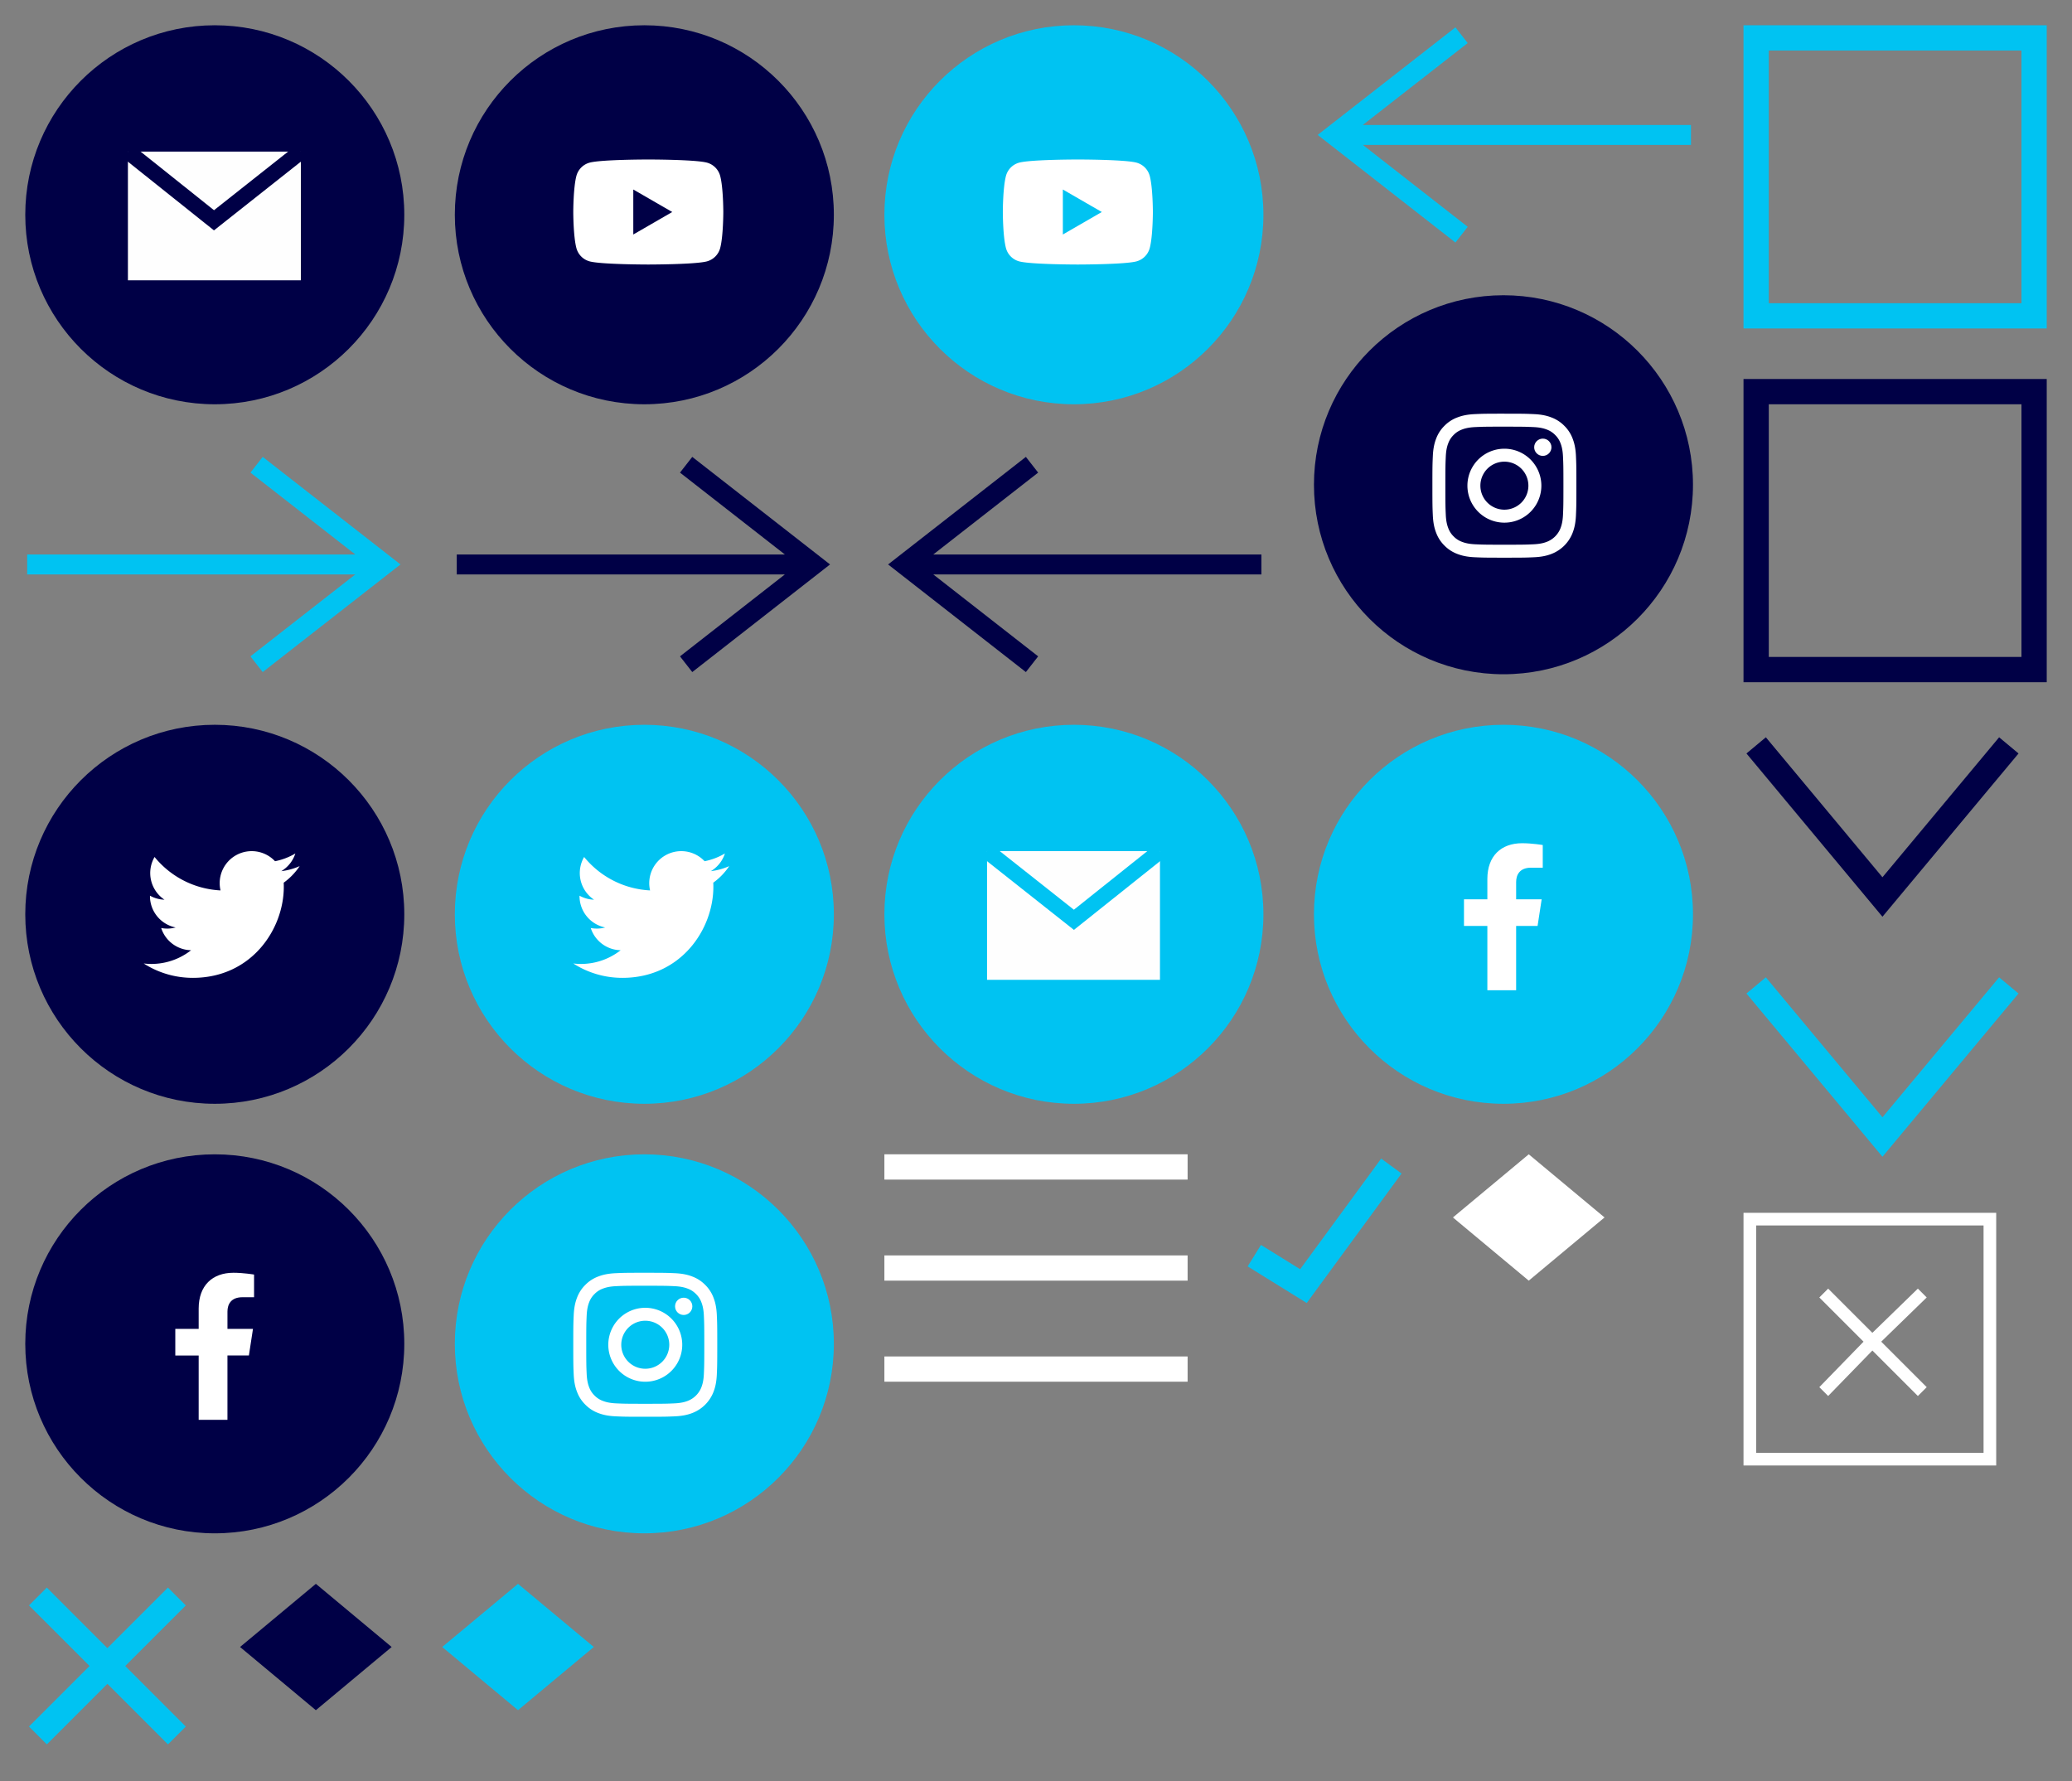 <?xml version="1.0" encoding="utf-8"?><svg width="164" height="141" viewBox="0 0 164 141" xmlns="http://www.w3.org/2000/svg" xmlns:xlink="http://www.w3.org/1999/xlink"><rect x="0" y="0" width="164" height="141" fill="#808080" stroke="none"/><view id="burger-nav" viewBox="68 89.37 28 22"/><svg version="1.1" id="aLayer_1" x="68" y="89.37" viewBox="-2 -2 28 22" xml:space="preserve" width="28" height="22" xmlns="http://www.w3.org/2000/svg"><style>.ast0{fill-rule:evenodd;clip-rule:evenodd;fill:#fff}</style><path class="ast0" d="M0 8h24v2H0zm0-8h24v2H0zm0 16h24v2H0z"/></svg><view id="carousel-arrow-left-mid-blue" viewBox="102 0 34 21.37"/><svg width="34" height="21.37" viewBox="-2.53 -2.53 43.07 27.07" x="102" xmlns="http://www.w3.org/2000/svg"><path d="M14.805 21L2 10.997 14.805 1M3 11h34.805" stroke="#00C3F2" stroke-width="2" fill="none"/></svg><view id="carousel-arrow-left-navy" viewBox="68 34 34 21.37"/><svg width="34" height="21.37" viewBox="-2.53 -2.53 43.07 27.07" x="68" y="34" xmlns="http://www.w3.org/2000/svg"><path d="M14.805 21L2 10.997 14.805 1M3 11h34.805" stroke="#000046" stroke-width="2" fill="none"/></svg><view id="carousel-arrow-right-mid-blue" viewBox="0 34 34 21.37"/><svg width="34" height="21.37" viewBox="-2.53 -2.53 43.07 27.07" y="34" xmlns="http://www.w3.org/2000/svg"><path d="M23.195 21L36 10.997 23.195 1M35 11H.195" stroke="#00C3F2" stroke-width="2" fill="none"/></svg><view id="carousel-arrow-right-navy" viewBox="34 34 34 21.37"/><svg width="34" height="21.37" viewBox="-2.53 -2.53 43.07 27.07" x="34" y="34" xmlns="http://www.w3.org/2000/svg"><path d="M23.195 21L36 10.997 23.195 1M35 11H.195" stroke="#000046" stroke-width="2" fill="none"/></svg><view id="checkbox-cross" viewBox="0 123.37 17 17"/><svg width="17" height="17" viewBox="-2 -2 17 17" y="123.37" xmlns="http://www.w3.org/2000/svg"><path d="M12 1L1 12M1 1l11 11" stroke="#00C3F2" stroke-width="2" fill="none"/></svg><view id="checkbox-mid-blue" viewBox="136 0 28 28"/><svg width="28" height="28" viewBox="-2 -2 28 28" x="136" xmlns="http://www.w3.org/2000/svg"><path d="M1 1h22v22H1z" stroke="#00C3F2" stroke-width="2" fill="none"/></svg><view id="checkbox-navy" viewBox="136 28 28 28"/><svg width="28" height="28" viewBox="-2 -2 28 28" x="136" y="28" xmlns="http://www.w3.org/2000/svg"><path d="M1 1h22v22H1z" stroke="#000046" stroke-width="2" fill="none"/></svg><view id="checkbox-tick" viewBox="96 89.37 17 16"/><svg width="17" height="16" viewBox="-2 -2 17 16" x="96" y="89.37" xmlns="http://www.w3.org/2000/svg"><path d="M1.28 8.022l3.888 2.409L12.127.929" stroke="#00C3F2" stroke-width="2" fill="none"/></svg><view id="diamond-mid-blue" viewBox="33 123.37 16 14"/><svg width="16" height="14" viewBox="-2 -2 16 14" x="33" y="123.37" xmlns="http://www.w3.org/2000/svg"><path d="M5.999 0L0 4.997 6.001 10 12 4.997 6.004 0z" fill="#00C3F2" fill-rule="evenodd"/></svg><view id="diamond-navy" viewBox="17 123.37 16 14"/><svg width="16" height="14" viewBox="-2 -2 16 14" x="17" y="123.37" xmlns="http://www.w3.org/2000/svg"><path d="M5.999 0L0 4.997 6.001 10 12 4.997 6.004 0z" fill="#000046" fill-rule="evenodd"/></svg><view id="diamond-white" viewBox="113 89.37 16 14"/><svg width="16" height="14" viewBox="-2 -2 16 14" x="113" y="89.37" xmlns="http://www.w3.org/2000/svg"><path d="M5.999 0L0 4.997 6.001 10 12 4.997 6.004 0z" fill="#FFF" fill-rule="evenodd"/></svg><view id="drodown-arrow-mid-blue" viewBox="136 75 26 19"/><svg width="26" height="19" viewBox="-2 -2 26 19" x="136" y="75" xmlns="http://www.w3.org/2000/svg"><path d="M21 1L10.997 13 1 1" stroke="#00C3F2" stroke-width="2" fill="none"/></svg><view id="drodown-arrow-navy" viewBox="136 56 26 19"/><svg width="26" height="19" viewBox="-2 -2 26 19" x="136" y="56" xmlns="http://www.w3.org/2000/svg"><path d="M21 1L10.997 13 1 1" stroke="#000046" stroke-width="2" fill="none"/></svg><view id="facebook-mid-blue" viewBox="102 55.37 34 34"/><svg width="34" height="34" viewBox="-3.2 -3.2 54.4 54.4" x="102" y="55.37" xmlns="http://www.w3.org/2000/svg"><g fill="none" fill-rule="evenodd"><circle fill="#00C3F2" cx="24" cy="24" r="24"/><path fill="#D8D8D8" d="M23 23h2v2h-2z"/><path d="M21.96 33.624v-8.146H19v-3.371h2.96v-2.57c0-2.923 1.741-4.537 4.405-4.537 1.276 0 2.61.228 2.61.228v2.87h-1.47c-1.449 0-1.9.898-1.9 1.82v2.188h3.232l-.517 3.37h-2.716v8.147l-3.643.001z" fill="#FFF" fill-rule="nonzero"/></g></svg><view id="facebook-navy" viewBox="0 89.37 34 34"/><svg width="34" height="34" viewBox="-3.2 -3.2 54.4 54.4" y="89.37" xmlns="http://www.w3.org/2000/svg"><g fill="none" fill-rule="evenodd"><circle fill="#000046" cx="24" cy="24" r="24"/><path fill="#D8D8D8" d="M23 23h2v2h-2z"/><path d="M21.96 33.624v-8.146H19v-3.371h2.96v-2.57c0-2.923 1.741-4.537 4.405-4.537 1.276 0 2.61.228 2.61.228v2.87h-1.47c-1.449 0-1.9.898-1.9 1.82v2.188h3.232l-.517 3.37h-2.716v8.147l-3.643.001z" fill="#FFF" fill-rule="nonzero"/></g></svg><view id="global-notification" viewBox="136 94 24 24"/><svg version="1.1" id="qLayer_1" x="136" y="94" viewBox="-2 -2 24 24" xml:space="preserve" width="24" height="24" xmlns="http://www.w3.org/2000/svg"><style>.qst0{fill-rule:evenodd;clip-rule:evenodd;fill:#fff}</style><path class="qst0" d="M0 0v20h20V0H0zm19 19H1V1h18v18z"/><path class="qst0" d="M6.7 14.5l3.5-3.6 3.6 3.6.7-.7-3.6-3.6 3.6-3.5-.7-.7-3.6 3.5L6.7 6l-.7.7 3.5 3.5L6 13.8z"/></svg><view id="instagram-mid-blue" viewBox="34 89.37 34 34"/><svg width="34" height="34" viewBox="-3.2 -3.2 54.4 54.4" x="34" y="89.37" xmlns="http://www.w3.org/2000/svg"><g fill="none" fill-rule="evenodd"><circle fill="#00C3F2" cx="24" cy="24" r="24"/><g transform="translate(15 15)" fill="#FFF" fill-rule="nonzero"><path d="M9.117 1.644c2.435 0 2.723.01 3.684.053.89.04 1.372.19 1.693.314.397.146.755.38 1.05.682.303.295.536.653.682 1.05.125.321.273.804.314 1.693.044.961.053 1.25.053 3.684 0 2.435-.01 2.723-.053 3.684-.04.889-.19 1.372-.314 1.693a3.022 3.022 0 01-1.73 1.73c-.322.125-.804.274-1.693.314-.961.044-1.25.053-3.684.053-2.435 0-2.723-.009-3.685-.053-.888-.04-1.371-.189-1.693-.314a2.823 2.823 0 01-1.05-.682 2.823 2.823 0 01-.681-1.05c-.125-.32-.274-.803-.314-1.692-.044-.962-.053-1.25-.053-3.684 0-2.435.01-2.723.053-3.685.04-.888.189-1.371.314-1.693.146-.396.379-.755.682-1.05a2.823 2.823 0 011.05-.681c.32-.125.804-.274 1.692-.314.962-.044 1.25-.053 3.685-.053m0-1.643c-2.477 0-2.787.01-3.76.055-.972.045-1.634.2-2.214.425A4.47 4.47 0 001.53 1.532 4.47 4.47 0 00.48 3.146C.254 3.726.1 4.39.056 5.36.011 6.33 0 6.642 0 9.12c0 2.476.01 2.786.055 3.759.045.972.198 1.633.424 2.213a4.47 4.47 0 001.051 1.615 4.476 4.476 0 001.615 1.051c.579.225 1.243.38 2.213.424.97.045 1.283.055 3.76.055 2.475 0 2.786-.01 3.758-.055.973-.044 1.633-.199 2.213-.424a4.663 4.663 0 002.667-2.666c.225-.58.379-1.243.424-2.213.044-.97.054-1.283.054-3.76 0-2.476-.01-2.786-.054-3.759-.045-.972-.2-1.632-.424-2.213a4.476 4.476 0 00-1.052-1.614A4.47 4.47 0 0015.09.482c-.58-.227-1.243-.381-2.213-.426-.97-.044-1.283-.055-3.759-.055L9.12 0z"/><path d="M9.117 4.437a4.682 4.682 0 100 9.364 4.682 4.682 0 000-9.364zm0 7.72a3.04 3.04 0 110-6.08 3.04 3.04 0 010 6.08z"/><circle cx="13.984" cy="4.252" r="1.094"/></g></g></svg><view id="instagram-nay" viewBox="102 21.37 34 34"/><svg width="34" height="34" viewBox="-3.2 -3.2 54.4 54.4" x="102" y="21.37" xmlns="http://www.w3.org/2000/svg"><g fill="none" fill-rule="evenodd"><circle fill="#000046" cx="24" cy="24" r="24"/><g transform="translate(15 15)" fill="#FFF" fill-rule="nonzero"><path d="M9.117 1.644c2.435 0 2.723.01 3.684.053.89.04 1.372.19 1.693.314.397.146.755.38 1.05.682.303.295.536.653.682 1.05.125.321.273.804.314 1.693.044.961.053 1.25.053 3.684 0 2.435-.01 2.723-.053 3.684-.04.889-.19 1.372-.314 1.693a3.022 3.022 0 01-1.73 1.73c-.322.125-.804.274-1.693.314-.961.044-1.25.053-3.684.053-2.435 0-2.723-.009-3.685-.053-.888-.04-1.371-.189-1.693-.314a2.823 2.823 0 01-1.05-.682 2.823 2.823 0 01-.681-1.05c-.125-.32-.274-.803-.314-1.692-.044-.962-.053-1.25-.053-3.684 0-2.435.01-2.723.053-3.685.04-.888.189-1.371.314-1.693.146-.396.379-.755.682-1.05a2.823 2.823 0 011.05-.681c.32-.125.804-.274 1.692-.314.962-.044 1.25-.053 3.685-.053m0-1.643c-2.477 0-2.787.01-3.76.055-.972.045-1.634.2-2.214.425A4.47 4.47 0 001.53 1.532 4.47 4.47 0 00.48 3.146C.254 3.726.1 4.39.056 5.36.011 6.33 0 6.642 0 9.12c0 2.476.01 2.786.055 3.759.045.972.198 1.633.424 2.213a4.47 4.47 0 001.051 1.615 4.476 4.476 0 001.615 1.051c.579.225 1.243.38 2.213.424.97.045 1.283.055 3.76.055 2.475 0 2.786-.01 3.758-.055.973-.044 1.633-.199 2.213-.424a4.663 4.663 0 002.667-2.666c.225-.58.379-1.243.424-2.213.044-.97.054-1.283.054-3.76 0-2.476-.01-2.786-.054-3.759-.045-.972-.2-1.632-.424-2.213a4.476 4.476 0 00-1.052-1.614A4.47 4.47 0 0015.09.482c-.58-.227-1.243-.381-2.213-.426-.97-.044-1.283-.055-3.759-.055L9.12 0z"/><path d="M9.117 4.437a4.682 4.682 0 100 9.364 4.682 4.682 0 000-9.364zm0 7.72a3.04 3.04 0 110-6.08 3.04 3.04 0 010 6.08z"/><circle cx="13.984" cy="4.252" r="1.094"/></g></g></svg><view id="mail-mid-blue" viewBox="68 55.37 34 34"/><svg viewBox="-3.2 -3.2 54.4 54.4" width="34" height="34" x="68" y="55.37" xmlns="http://www.w3.org/2000/svg"><circle cx="24" cy="24" r="24" fill-rule="evenodd" clip-rule="evenodd" fill="#00c3f2"/><path fill-rule="evenodd" clip-rule="evenodd" fill="#fefefe" d="M13 32.3h21.9V16H13z"/><path d="M34.9 16L24 24.7 13 16" fill="none" stroke="#00c3f2" stroke-width="2"/></svg><view id="mail-navy" viewBox="0 0 34 34"/><svg viewBox="-3.2 -3.2 54.4 54.4" width="34" height="34" xmlns="http://www.w3.org/2000/svg"><circle cx="24" cy="24" r="24" fill-rule="evenodd" clip-rule="evenodd" fill="#000046"/><path fill-rule="evenodd" clip-rule="evenodd" fill="#fefefe" d="M13 32.3h21.9V16H13z"/><path d="M34.9 16l-11 8.7L13 16" fill="none" stroke="#000046" stroke-width="2"/></svg><view id="twitter-mid-blue" viewBox="34 55.37 34 34"/><svg width="34" height="34" viewBox="-3.2 -3.2 54.4 54.4" x="34" y="55.37" xmlns="http://www.w3.org/2000/svg"><g fill="none" fill-rule="evenodd"><circle fill="#00C3F2" cx="24" cy="24" r="24"/><path fill="#D8D8D8" d="M23 23h2v2h-2z"/><path d="M21.211 32.051c7.454 0 11.53-6.175 11.53-11.529 0-.176-.004-.35-.012-.524A8.24 8.24 0 0034.75 17.9a8.093 8.093 0 01-2.327.638 4.066 4.066 0 001.781-2.241 8.119 8.119 0 01-2.573.983 4.055 4.055 0 00-6.904 3.696 11.507 11.507 0 01-8.353-4.234 4.056 4.056 0 001.255 5.41 4.022 4.022 0 01-1.837-.507v.051c0 1.93 1.36 3.59 3.251 3.973a4.042 4.042 0 01-1.83.07A4.057 4.057 0 0021 28.552a8.133 8.133 0 01-6 1.678 11.472 11.472 0 006.211 1.82" fill="#FFF" fill-rule="nonzero"/></g></svg><view id="twitter-navy" viewBox="0 55.37 34 34"/><svg width="34" height="34" viewBox="-3.2 -3.2 54.4 54.4" y="55.37" xmlns="http://www.w3.org/2000/svg"><g fill="none" fill-rule="evenodd"><circle fill="#000046" cx="24" cy="24" r="24"/><path fill="#D8D8D8" d="M23 23h2v2h-2z"/><path d="M21.211 32.051c7.454 0 11.53-6.175 11.53-11.529 0-.176-.004-.35-.012-.524A8.24 8.24 0 0034.75 17.9a8.093 8.093 0 01-2.327.638 4.066 4.066 0 001.781-2.241 8.119 8.119 0 01-2.573.983 4.055 4.055 0 00-6.904 3.696 11.507 11.507 0 01-8.353-4.234 4.056 4.056 0 001.255 5.41 4.022 4.022 0 01-1.837-.507v.051c0 1.93 1.36 3.59 3.251 3.973a4.042 4.042 0 01-1.83.07A4.057 4.057 0 0021 28.552a8.133 8.133 0 01-6 1.678 11.472 11.472 0 006.211 1.82" fill="#FFF" fill-rule="nonzero"/></g></svg><view id="youtube-mid-blue" viewBox="68 0 34 34"/><svg width="34" height="34" viewBox="-3.2 -3.2 54.4 54.4" x="68" xmlns="http://www.w3.org/2000/svg"><g fill="none" fill-rule="evenodd"><circle fill="#00C3F2" cx="24" cy="24" r="24"/><path d="M33.603 19.077a2.38 2.38 0 00-1.68-1.68C30.442 17 24.5 17 24.5 17s-5.941 0-7.423.397c-.82.22-1.46.86-1.68 1.68C15 20.559 15 23.65 15 23.65s0 3.092.397 4.573c.22.82.86 1.46 1.68 1.68 1.482.397 7.423.397 7.423.397s5.942 0 7.423-.397a2.38 2.38 0 001.68-1.68C34 26.74 34 23.65 34 23.65s0-3.091-.397-4.573zM22.6 26.5v-5.7l4.936 2.85L22.6 26.5z" fill="#FFF" fill-rule="nonzero"/></g></svg><view id="youtube-navy" viewBox="34 0 34 34"/><svg width="34" height="34" viewBox="-3.2 -3.2 54.4 54.4" x="34" xmlns="http://www.w3.org/2000/svg"><g fill="none" fill-rule="evenodd"><circle fill="#000046" cx="24" cy="24" r="24"/><path d="M33.603 19.077a2.38 2.38 0 00-1.68-1.68C30.442 17 24.5 17 24.5 17s-5.941 0-7.423.397c-.82.22-1.46.86-1.68 1.68C15 20.559 15 23.65 15 23.65s0 3.092.397 4.573c.22.82.86 1.46 1.68 1.68 1.482.397 7.423.397 7.423.397s5.942 0 7.423-.397a2.38 2.38 0 001.68-1.68C34 26.74 34 23.65 34 23.65s0-3.091-.397-4.573zM22.6 26.5v-5.7l4.936 2.85L22.6 26.5z" fill="#FFF" fill-rule="nonzero"/></g></svg></svg>